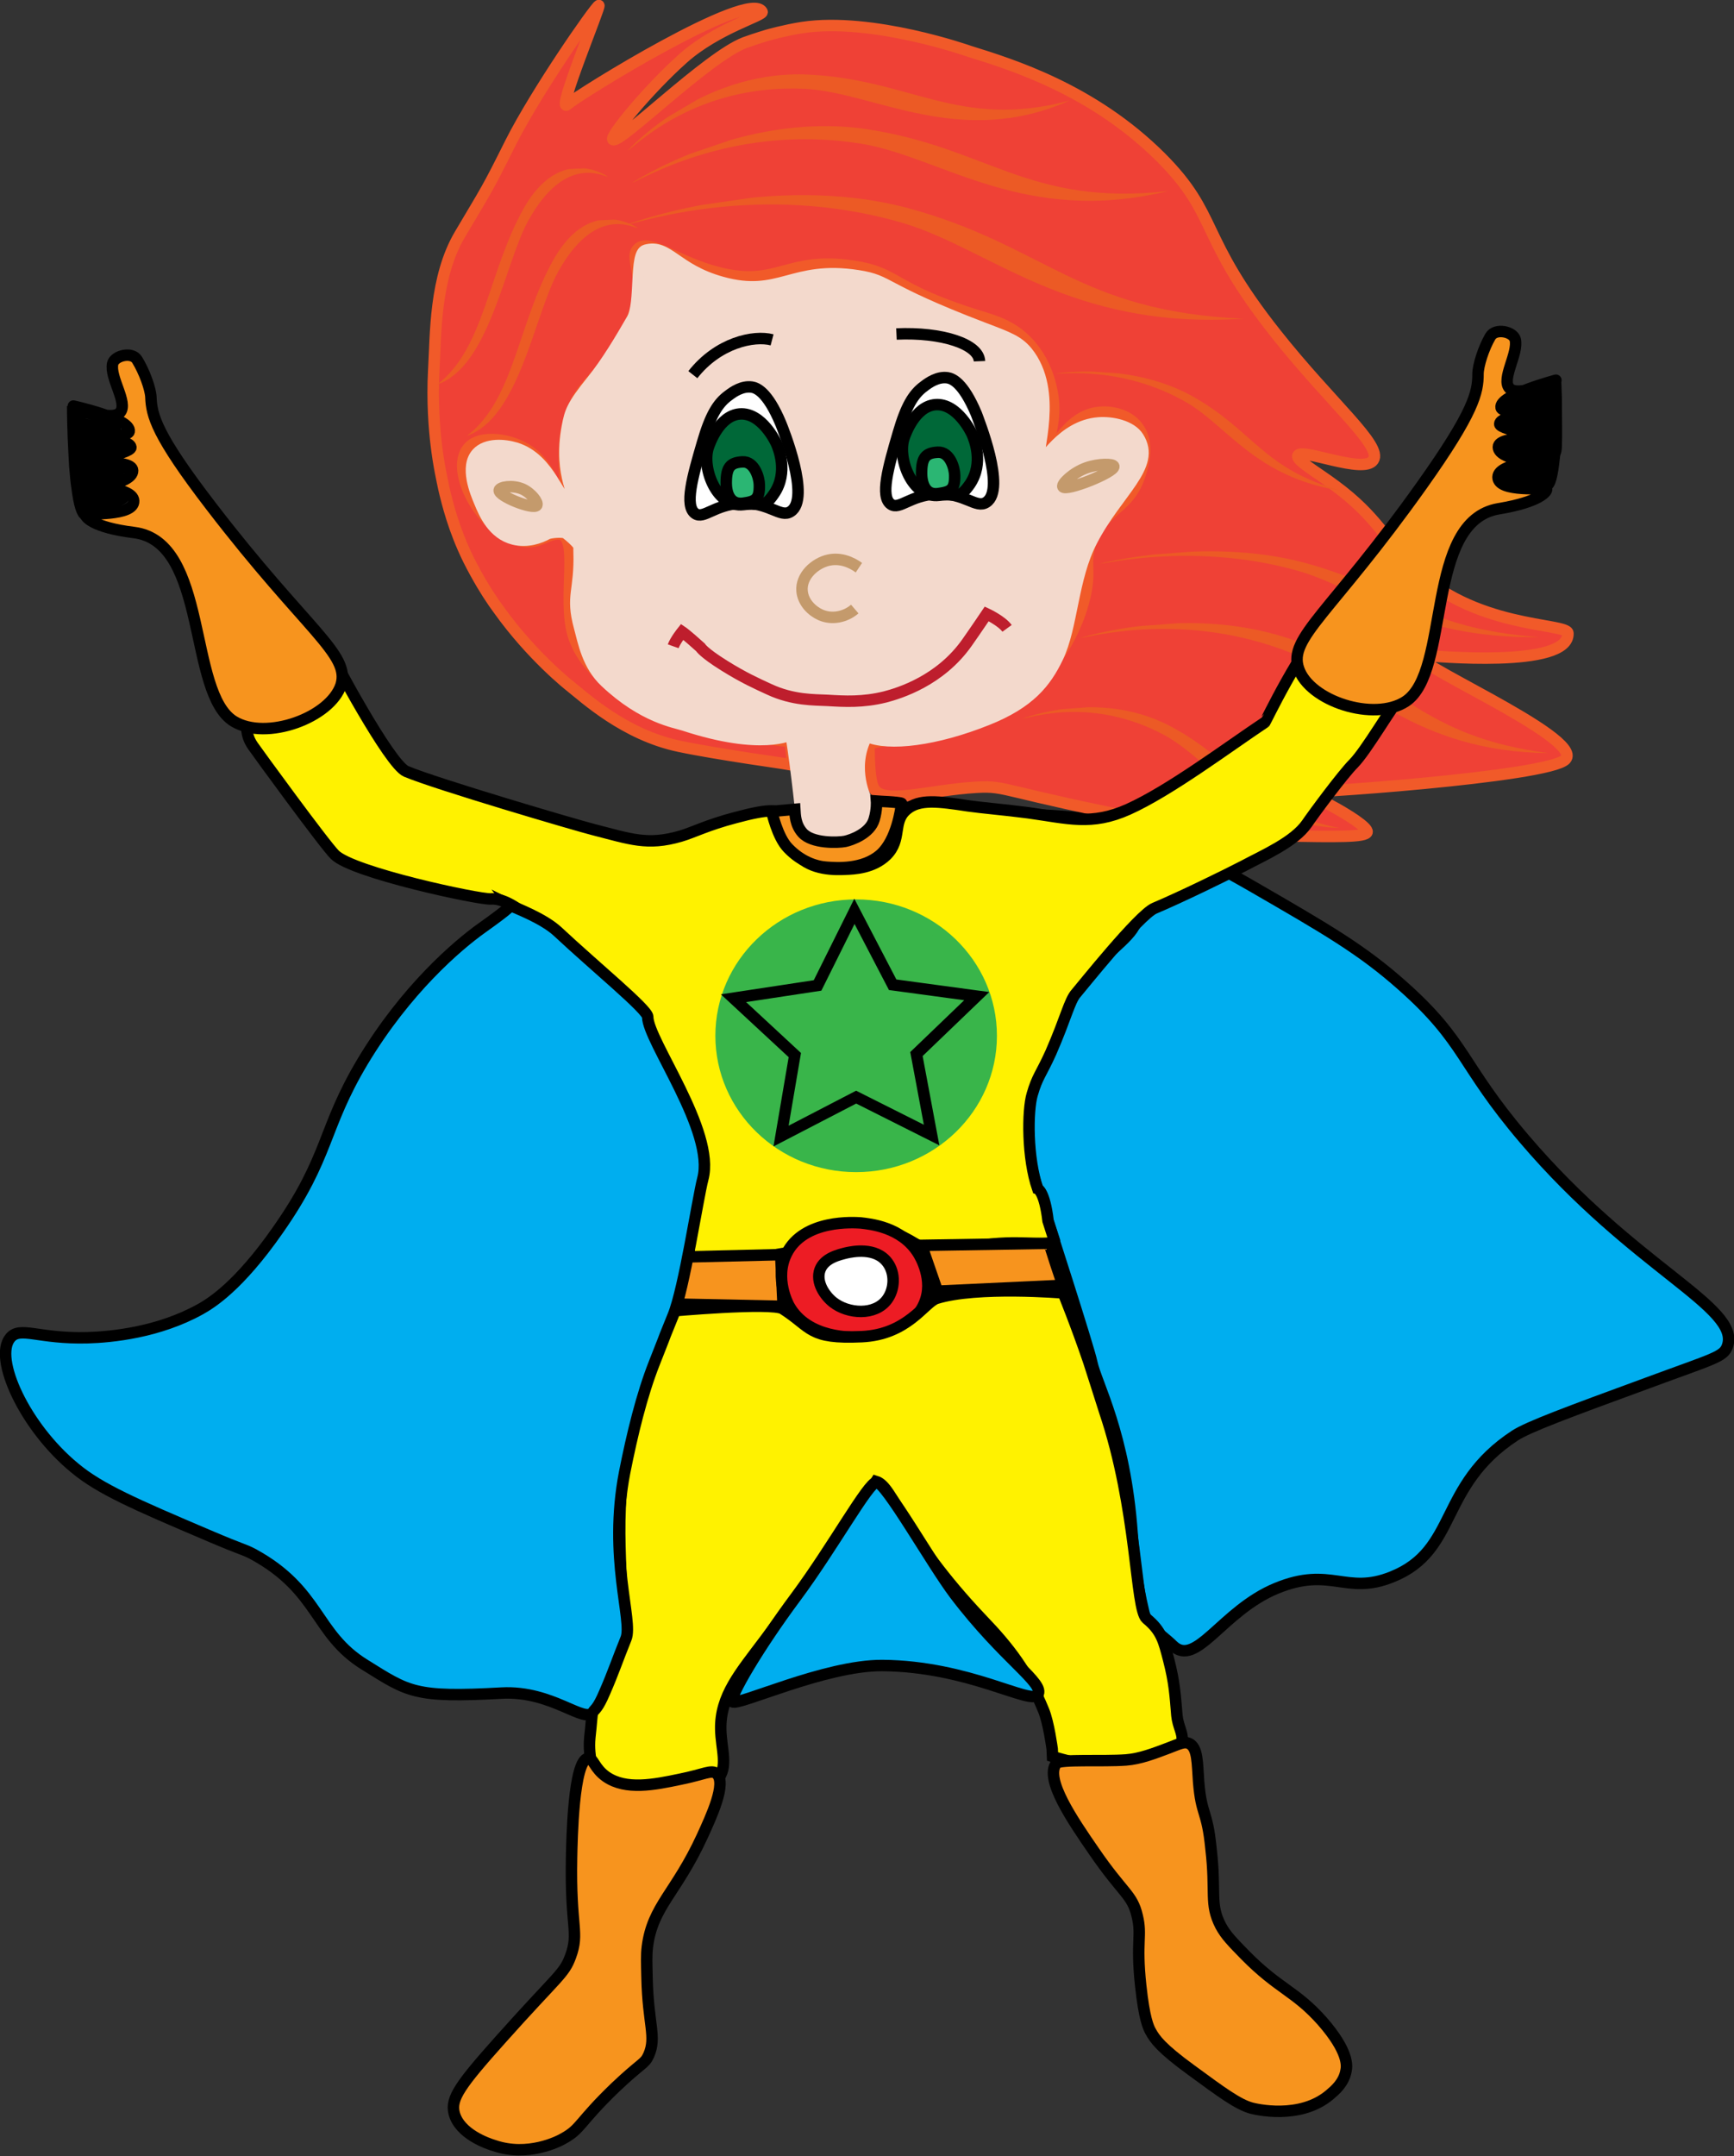 <?xml version="1.0" encoding="utf-8"?>
<!-- Generator: Adobe Illustrator 18.1.0, SVG Export Plug-In . SVG Version: 6.00 Build 0)  -->
<!DOCTYPE svg PUBLIC "-//W3C//DTD SVG 1.1//EN" "http://www.w3.org/Graphics/SVG/1.1/DTD/svg11.dtd">
<svg version="1.1" id="Layer_1" xmlns="http://www.w3.org/2000/svg" xmlns:xlink="http://www.w3.org/1999/xlink" x="0px" y="0px"
	 viewBox="0 0 503.3 625.6" enable-background="new 0 0 503.3 625.6" xml:space="preserve">
<rect x="0" y="0" width="503.3" height="625.6" fill="#333333" stroke="none"/>
<symbol  id="Blond_Hair_4" viewBox="-11.3 -7.7 22.7 15.4">
	<g>
		<path fill="#EC5A25" d="M-11.3,7c0,0,5.6,2.6,10.6-1.9c5-4.6,5.8-10.2,12-12.7C4.7-6.5,2.2,0.9-1,4C-6.1,8.9-10.8,7-11.3,7z"/>
	</g>
</symbol>
<path fill="#00AEEF" stroke="#000000" stroke-width="3.324" stroke-miterlimit="10" d="M340.4,477.4c6.8,6.6,14.3-10.1,30.1-16.6
	c15.8-6.5,20.1,2.1,33.5-3.3c19.3-7.7,13.4-26.4,35.7-41c3.8-2.5,15.4-6.8,38.6-15.3c19.2-7.1,22-7.5,23.1-10.7
	c3.9-11.3-26.9-22.4-59-60.1c-18.5-21.7-16.8-28-35.3-44.4c-11.9-10.6-22.4-16.6-43.5-28.8c-16.8-9.7-28.8-15.1-43-18.7
	c-8.3-2.1-24.8-2.2-24.8-2.2s7.9,6.8,24.4,17.9c23.8,16-1.8,17.3-10,37.7c-6.2,15.4-16.1,19.5-14.4,29.4c0.9,5.1,3.2,17.1,5.3,23.5
	c3,9.3,14.9,46.1,15.8,50.5c1.3,6.2,9.6,20.4,11.7,49.5c0.5,6.9,1.3,14.2,3.3,22.6C332.9,472.2,336.4,473.5,340.4,477.4z"/>
<path fill="#EF4136" stroke="#F15A29" stroke-width="3.324" stroke-miterlimit="10" d="M455.1,183.7c-0.2-3.1-27.7-1.1-45.8-19.7
	c-6.7-6.9-9.6-14.1-21.8-23.1c-5.5-4.1-11.3-7.3-10.8-8.7c1-2.4,19.1,5.5,21.9,1.3c2.8-4.2-12.2-16.4-28.2-36.6
	c-22.7-28.6-16.5-34.3-33.5-51.3c-19.8-19.7-43.3-26.9-55.5-30.7c0,0-28.2-10-48.6-6.9c-5.1,0.8-10,2.2-10,2.2c0,0-3.4,1-6.7,2.2
	c-10.9,4.2-36.3,29.5-38.2,28.1c-1.1-0.8,10.5-14.8,20.4-23.6c9.9-8.8,23.5-12.4,22.9-13.5c-3.6-6.7-53.3,24-56.5,26.9
	c-3.5,3.1,9.9-29.1,9.1-28.7c-1.3,0.8-18.2,25.1-25.6,39.8c-7,14-6.6,12.9-14.7,26.6c-7.4,12.5-7,29-7.6,39.4
	c-0.5,9.1,0.2,17.3,0.7,21.4c0.7,6.1,1.8,10.8,2.2,12.8c1,4.3,2.9,12.1,7.2,20.8c2.6,5.2,5.4,9.7,7,12c0,0,0.8,1.2,1.7,2.4
	c9.7,13.6,20.7,22.2,20.7,22.2c4.3,3.4,15.9,14.2,31.7,17.5c10.8,2.3,32.5,5.3,33,5.4c0,0-1.3-12.3-0.8-6.8
	c0,0.1-54.4-4.7-62.8-30.5c-3.6-11.1,2.3-30.2-4.7-29.7c-4.1,0.3-6.2,3.9-12.7,1.3c-10.4-4.2-18.7-20.5-12.9-26.5
	c3.3-3.4,11.1-2.5,16.1,0.4c7.8,4.5,9,13.7,11,13.3c2.6-0.6-2.8-15.1,4.4-27.8c2.9-5,5-5.1,10.8-14.3c3.5-5.6,5.3-8.6,6.3-13
	c2-9.1-2.1-13.7,0.4-16.1c3.2-3.1,11.2,3.8,23.3,6.9c17.3,4.4,19.9-4.8,39-1.9c13.5,2,10.7,6.4,36.3,14.4c4.6,1.4,9.7,2.8,14.2,7.4
	c7.1,7.2,7.7,16.9,7.8,18c0.5,9-3.7,15.7-2.7,16.2c1.3,0.7,5.3-11.2,14.3-13.3c4.4-1,10,0.2,12.8,4c3.6,4.7,1.5,11.3,0.7,13.8
	c-3.2,10.1-10.2,9.5-14,19.1c-2.8,6.9,0.4,8.2-2.6,18.5c-2.1,7.3-5.4,12.5-7.3,15.3c-2.8,4.2-6.5,9.8-13.1,14.4
	c-4.9,3.4-10.4,4.9-21.5,7.9c0,0-5.1-0.6-20.3,2.9c0.4-3.8-0.4,9.6,1.5,12.9c2.7,5,15.8,0.5,29.9-0.3c9.1-0.5,6.4,1.2,52.2,10.1
	c0,0,18.6,3.7,36.2,4c0,0,0.1,0,0.1,0c16.2,0.3,24.4,0.4,24.8-1.1c0.6-2.6-23-14.9-21.3-11.6c0.4,0.7,74.1-4.3,78.9-9.5
	c5.8-6.3-49.8-30-41.7-30.2C415.6,190.3,455.6,194.1,455.1,183.7z"/>
<path fill="#F3D9CC" stroke="#F3D9CC" stroke-width="3.324" stroke-miterlimit="10" d="M232.9,239.5c0,0-1.7-16.7-3.3-26.4
	c0,0-8.4,4.7-31-2.7c-2.7-0.9-11.9-2.2-22.9-12.6c-5.1-4.8-6.3-11.4-7.5-15.9c-2.5-9.2,0.2-10.2-0.1-21.7c0,0,2.3-0.7-3.8-5.5
	c-0.8-0.6-4.6-0.3-5.5,0.2c-2,1.1-5.7,2.5-9.7,1.5c-6-1.5-8.5-7.4-9.9-10.8c-1.1-2.6-4.3-10.2-0.7-14.1c2.7-2.9,7.9-2.5,11.2-1.5
	c10.3,3.2,12.5,16,15.8,15.3c2.7-0.6-3.6-6.6-0.8-21.6c0.8-4.2,1.3-6,7.2-13.3c4.3-5.3,8.3-12.1,11.6-17.8c2.7-4.6,0.6-19.1,3.9-20
	c6.6-1.8,8.7,5.6,22.1,9.3c16.8,4.7,20.4-4.9,39.5-1.9c9.7,1.5,6.1,3.6,36.5,15.2c7.4,2.8,10,3.8,12.6,6.9
	c9.3,11.5,2.3,29.8,3.6,31.5c1,1.3,6.3-10.1,17.2-10.9c3.7-0.3,9.4,0.8,11.5,4.2c5.3,8.4-6.1,15.7-13.5,30
	c-5.7,10.9-5.6,24.8-9.9,33.8c-3.5,7.3-8.2,13.2-20.5,18.1c-14.7,5.9-28.6,7.7-34.9,4.8c0,0,0,0,0,0c-5,9.5,0,18.7,0,18.7
	c0.1,1.1,0.2,2.9,0.3,5.2c-1.3,1.1-3.6,2.7-6.9,3.8c-0.9,0.3-2,0.5-3.3,0.6C236.7,242.3,232.9,239.5,232.9,239.5z"/>
<use xlink:href="#Blond_Hair_4"  width="22.7" height="15.4" x="-11.3" y="-7.7" transform="matrix(5.867 -0.447 -0.227 -2.981 381.474 200.884)" overflow="visible"/>
<use xlink:href="#Blond_Hair_4"  width="22.7" height="15.4" x="-11.3" y="-7.7" transform="matrix(3.94 -0.3 -0.201 -2.638 342.779 223.565)" overflow="visible"/>
<path fill="#FFF200" stroke="#000000" stroke-width="3.324" stroke-miterlimit="10" d="M263.1,234.9c3.7-3.2,9.3-2.4,17.9-1.1
	c4.2,0.6,10.5,1.1,17.4,2c11.6,1.6,18.4,3.8,29.1-1c12-5.4,28.8-18,39.6-25.2c0.2-0.1,10.5-21.9,18.1-28.9c3.1-2.9,6,7.2,10.3,9.8
	c3.5,2.1,14,5.5,15.5,7.1c0,0-1.6,1.1-3.8,3.6c-3.3,3.8-10.5,16.4-14.3,20.3c-3.2,3.2-11.7,14.7-13.6,17.5
	c-3.7,5.3-12.5,9.1-18.5,12.3c-4.8,2.5-18.1,9-25.7,12.2c-4.5,1.9-21.3,23-22.7,24.6c-2,2.2-2.9,7-7.4,17.3
	c-2.9,6.4-3.9,6.9-5.4,12.1c-1.4,4.7-1.5,18.5,1.6,27.4c0,0,2,0.7,3,9.3l1.8,5.6c-0.7,2.1-7.6,0.1-17.9,1.1
	c-10.4,1-11.6,3.1-16.7,2.1c-5.8-1.1-6.3-3.5-13.1-5.6c-5.6-1.7-12.7-1-14.5-0.4c-5.5,1.8-6.2,3.5-12.5,6c-1.8,0.7-0.8,0-5.9,1
	c-8.5,1.7-13.8,2.1-19,1.7c-4.7-0.4-5.4-1-5.7-1.4c-2.6-2.9,0-8,1.8-18c0.5-3.2,2.2-10.7-0.7-19.6c-1.1-3.5-4.1-6.6-9.2-14.8
	c-6.1-9.8-5.4-10.1-7.4-15.3c-1.1-2.7-1.3-2.6-10.1-10.5c-8.7-7.7-8.1-6.6-12.7-11.3c-4.1-4.1-13.2-14.5-20-14
	c-3.4,0.2-40-7.6-45.2-12.8c-2.9-2.8-23-30.4-23.8-31.6c-4.5-6.5,1-11.8,2.5-13.1c5.7-5.2,7.1-4.6,11.1-9.2c4.4-5.2,5.8-11.5,8.3-6
	c1.2,2.6,17.7,33.6,22.6,35.7c8.8,3.7,49.6,15.7,54.4,16.9c10.6,2.7,15.6,4.7,25.2,1.9c3.8-1.1,7.6-3.2,16-5.4
	c10-2.7,11.8-2,12.8-1.3c3.7,2.5,1.1,7.5,5.2,12.1c4.1,4.6,11.2,4.3,13.7,4.2c2.7-0.1,8.2-0.3,12.1-4.1
	C261.9,243.5,258.9,238.5,263.1,234.9z"/>
<path fill="#F7941E" stroke="#000000" stroke-width="3.324" stroke-miterlimit="10" d="M304.5,360.7c1.3,4.1,2.6,8.1,4,12.2
	l-36.4,1.7l-4.6-13.3L304.5,360.7z"/>
<polygon fill="#F7941E" stroke="#000000" stroke-width="3.324" stroke-miterlimit="10" points="226.6,364 227.3,379 194.2,378.3 
	197.5,364.7 "/>
<path fill="#ED1C24" stroke="#000000" stroke-width="3.324" stroke-miterlimit="10" d="M266.5,363.6c0.5,0.8,4.7,7.7,1.8,14.5
	c-3.7,8.9-15.7,9.7-18.1,9.8c-2.7,0.2-15.8,0.6-21.2-9.1c-0.2-0.4-4.3-7.9-0.7-15.1c5-10.1,19.8-9,21.5-8.9
	C252.4,355.1,261.7,355.9,266.5,363.6z"/>
<path fill="#FFFFFF" stroke="#000000" stroke-width="3.324" stroke-miterlimit="10" d="M257.6,366.3c2.3,3.1,2.1,7.7-0.1,10.7
	c-3.5,4.8-11.4,4.2-15.7,0.8c-2.4-1.9-5.1-5.8-3.8-9.4c1.3-3.5,5.7-4.4,7.6-4.9C247.4,363.1,254.2,361.7,257.6,366.3z"/>
<path fill="#FFF200" stroke="#000000" stroke-width="3.324" stroke-miterlimit="10" d="M308.6,375.1c0,0,3.8,9.3,7.4,19.9
	c0.6,1.8,3.1,9.7,4.6,14.4c9.6,28.4,8.9,57.4,12.2,60.2c4.4,3.6,5,6.6,6.4,11.9c1.7,6.6,1.9,10.2,2.4,16.2c0.3,3.1,1.8,5.2,1.5,7.2
	c-0.4,2.9-5,4.4-8.2,5.4c-1.7,0.6-9.2,2.1-15.2,2c-6.4-0.1-14.2-2.7-14.2-2.7l-0.1-2.2c0,0-1-7.6-2.5-11.2
	c-4.5-11-10-18.2-17.7-26.2c-23.7-24.9-25.8-38.6-30.9-40.2c0,0-8.6,14.3-32.3,46c-7.2,9.6-13,16.2-12.8,25.9
	c0.1,5.7,2.3,11.1-1,14.6c-0.7,0.8-2.1,1.9-10.5,2.8c-15.3,1.6-20-0.9-21.4-1.8c-1.6-0.9-4.5-2.7-4.7-5.4c-0.3-2.5-0.7-4.6-0.4-7.8
	c0.9-7.8,0.3-9.8,4-16.9c1.6-3.1,2.7-7.3,4.2-11c3.2-7.9-1.7-29.6,1.8-50.8c2-11.6-0.5-20.8,3-24.6c6.2-6.6,10-20.4,10-20.4
	s29.8-2.7,33-0.7c8.6,5.5,7.5,8.8,22.9,8.1c13.3-0.6,18.1-9.8,21.7-11.1C283.6,373,308.6,375.1,308.6,375.1z"/>
<path fill="#F7941E" stroke="#000000" stroke-width="3.324" stroke-miterlimit="10" d="M347.9,516.9c-0.4-5.3-0.2-9.9-2.8-11.1
	c-1.4-0.6-2.7,0.1-6.1,1.4c-4,1.5-8.1,3.1-12.2,3.4c-6.7,0.5-19.2-0.3-20.2,1c-3.5,4.5,4.8,16.6,10.8,25.3
	c8.7,12.7,11.2,12.6,12.7,19c1.4,5.8-0.4,7.1,1,20.2c1,9.4,2.2,12.1,2.9,13.3c1.2,2.2,3,4.8,11.8,11.2c9,6.6,13.5,9.9,17.4,11
	c1.1,0.3,14.1,3.5,22.8-3.9c1.4-1.2,4.1-3.4,4.7-7c0.3-1.4,0.7-5.6-6.9-14.3c-7.8-8.8-12.5-9.2-22.3-19.1c-3.8-3.9-5.7-5.8-7.2-8.6
	c-3.3-6.4-1.3-9.5-2.8-22.3C350.4,525,348.7,526.9,347.9,516.9z"/>
<path fill="#F7941E" stroke="#000000" stroke-width="3.324" stroke-miterlimit="10" d="M203.8,532.8c2.6-5.7,7.2-15.5,4.2-18.2
	c-1.5-1.3-3.6,0.2-10.6,1.6c-7.6,1.6-15.7,3.2-21.4-0.7c-3.6-2.5-3.8-5.6-5.3-5.4c-4.3,0.5-4.7,24-4.8,28.9
	c-0.4,20.4,2.3,21.5-0.3,28.6c-1.9,5.2-3.6,5.4-20.2,24c-11.9,13.3-14.6,17.2-13.6,21.4c1.5,6.1,9.7,8.9,11.7,9.5
	c9.7,3.3,18.6-1.2,20.1-2.1c5.1-2.8,4.4-4.6,15-14.8c7.8-7.4,8.5-6.7,9.7-9.4c2.3-5.3-0.2-8.8-0.5-22.4c-0.1-4.4-0.2-6.5,0.1-9
	C189.4,553,196.2,549.3,203.8,532.8z"/>
<path fill="#00AEEF" stroke="#000000" stroke-width="3.324" stroke-miterlimit="10" d="M148.2,262.7c0,0,0.3,0.4-8.3,6.5
	c-7.3,5.2-22.1,17.9-34.6,38.7c-11.8,19.7-9.6,27.5-24.6,48.9c-11.5,16.5-19.5,21.3-22.5,23c-12.2,6.8-25.9,8.1-32.7,8.3
	c-14.4,0.4-19.6-3.4-22.5,0c-5,5.9,4.2,25.9,18.7,37.8c7.3,6.1,17.7,10.6,38.6,19.5c11,4.7,9.9,3.8,13.2,5.5
	c19.4,10.6,17.8,23.1,32.4,32.1c12.7,7.9,14.4,9.6,39.7,8.2c14.8-0.8,24.2,9.2,26.6,5.4c0.5-0.8,1.3-0.9,3.3-5.6
	c2.5-5.7,3.8-9.7,6.2-15.6c2.1-5.2-5.2-23.4-0.4-48.2c2.2-11.1,5-22.6,8.6-31.7c5.5-13.9,1.3-3.6,5.5-13.9
	c3.2-7.8,7.1-33.8,8.6-39.6c3.7-13.8-16-40.1-16-47c0-2.1-15.2-14.5-26.1-24.7C157.7,266.4,149.8,263.5,148.2,262.7z"/>
<path fill="#00AEEF" stroke="#000000" stroke-width="3.324" stroke-miterlimit="10" d="M212.6,493.7c1.4,1.4,26.8-10.6,43.5-10.5
	c25.1,0.2,43,11.5,45.1,8.5c2.3-3.3-9.7-10.2-24.1-29.2c-6.7-8.9-20-32.6-22.7-32.5c-2.4,0.1-12.7,18.9-23.4,33.3
	C220.2,477.8,211.5,492.6,212.6,493.7z"/>
<path fill="none" stroke="#C49A6C" stroke-width="3.324" stroke-miterlimit="10" d="M155.8,146.6c0.5-0.8-1.5-3.5-4.1-4.7
	c-3-1.3-6.6-0.6-6.8,0.3C144.5,143.9,154.8,148,155.8,146.6z"/>
<path fill="none" stroke="#C49A6C" stroke-width="3.324" stroke-miterlimit="10" d="M308.5,141.2c-0.4-0.8,2.9-4.1,6.9-5.5
	c3.4-1.2,7.7-1.2,7.9-0.4C323.6,137,309.3,142.7,308.5,141.2z"/>
<g>
	<path fill="#FFFFFF" stroke="#000000" stroke-width="3.324" stroke-miterlimit="10" d="M286.3,145.7c-3,2-6.2-2.8-14.5-2.4
		c-7.7,0.4-10.7,4.7-13.2,3c-3.2-2.2-0.8-10.7,2.1-20.6c2.3-7.9,4.4-11.4,7.6-13.7c1.3-1,3.9-2.8,6.7-2.4c1.3,0.2,4.5,1.2,8.4,10.5
		C284,121.8,292.1,141.9,286.3,145.7z"/>
	<path fill="#006838" stroke="#000000" stroke-width="3.324" stroke-miterlimit="10" d="M281.5,140.5c4.2-6.2,1.2-13.2,0.7-14.4
		c-0.2-0.5-4.3-9.2-10.7-8.7c-5.9,0.5-8.7,8.5-9.1,9.7c-2,5.9,2.4,17.6,10.2,16.6C277.8,143,278.2,145.2,281.5,140.5z"/>
	<path fill="#2BB673" stroke="#000000" stroke-width="3.324" stroke-miterlimit="10" d="M272.3,143.2c3.6-0.5,4.9-1.1,4.8-5.3
		c0-1.9-1.3-6.9-4.9-6.7c-3.5,0.2-4.7,1.5-4.7,6.1C267.5,140.6,268.8,143.7,272.3,143.2z"/>
</g>
<path fill="none" stroke="#000000" stroke-width="3.324" stroke-miterlimit="10" d="M224.1,98.6c-5.3-1.4-15.7,0.8-23,10.1"/>
<path fill="none" stroke="#000000" stroke-width="3.324" stroke-miterlimit="10" d="M284.3,104.8c-0.2-5-11-8.5-24.1-7.9"/>
<line fill="none" stroke="#000000" stroke-width="3.324" stroke-miterlimit="10" x1="211.8" y1="107.1" x2="211.8" y2="107.1"/>
<g>
	<path fill="none" stroke="#C49A6C" stroke-width="3.324" stroke-miterlimit="10" d="M249.3,164.7c-0.6-0.4-4.2-3.2-8.8-2.2
		c-4,0.9-8.1,4.6-7.7,9c0.3,3.3,2.9,5.8,5.4,6.9c3.2,1.4,7.1,0.7,9.9-1.7"/>
</g>
<path fill="none" stroke="#BE1E2D" stroke-width="3.324" stroke-miterlimit="10" d="M292.3,182.3c-1.6-2.2-5.9-4.2-5.9-4.2
	s-3.3,4.9-5.7,8.3c-7.8,11.1-19.6,14.7-23.8,15.8c-6.5,1.6-11.7,1.3-16.7,1c-3.9-0.2-10,0-16.9-3.2c-3.7-1.7-7.5-3.4-13.1-6.9
	c-6.1-3.8-6.9-5.3-6.9-5.3c-4.1-3.7-5.3-4.5-5.3-4.5s-2,2.5-2.6,4.2"/>
<g>
	<path fill="#FFFFFF" stroke="#000000" stroke-width="3.324" stroke-miterlimit="10" d="M229.5,148.4c-3,2-6.2-2.8-14.5-2.4
		c-7.7,0.4-10.7,4.7-13.2,3c-3.2-2.2-0.8-10.7,2.1-20.6c2.3-7.9,4.4-11.4,7.6-13.7c1.3-1,3.9-2.8,6.7-2.4c1.3,0.2,4.5,1.2,8.4,10.5
		C227.3,124.5,235.4,144.6,229.5,148.4z"/>
	<path fill="#006838" stroke="#000000" stroke-width="3.324" stroke-miterlimit="10" d="M224.7,143.2c4.2-6.2,1.2-13.2,0.7-14.4
		c-0.2-0.5-4.3-9.2-10.7-8.7c-5.9,0.5-8.7,8.5-9.1,9.7c-2,5.9,2.4,17.6,10.2,16.6C221.1,145.7,221.5,147.9,224.7,143.2z"/>
	<path fill="#2BB673" stroke="#000000" stroke-width="3.324" stroke-miterlimit="10" d="M215.6,146c3.6-0.5,4.9-1.1,4.8-5.3
		c0-1.9-1.3-6.9-4.9-6.7c-3.5,0.2-4.7,1.5-4.7,6.1C210.8,143.3,212,146.4,215.6,146z"/>
</g>
<use xlink:href="#Blond_Hair_4"  width="22.7" height="15.4" x="-11.3" y="-7.7" transform="matrix(-2.315 0.111 -0.19 -3.955 160.272 95.096)" overflow="visible"/>
<use xlink:href="#Blond_Hair_4"  width="22.7" height="15.4" x="-11.3" y="-7.7" transform="matrix(-2.315 0.111 -0.19 -3.955 151.632 80.22)" overflow="visible"/>
<use xlink:href="#Blond_Hair_4"  width="22.7" height="15.4" x="-11.3" y="-7.7" transform="matrix(7.589 -1.097 -0.516 -3.568 271.291 77.744)" overflow="visible"/>
<use xlink:href="#Blond_Hair_4"  width="22.7" height="15.4" x="-11.3" y="-7.7" transform="matrix(6.133 -2.092 -1.161 -3.403 260.87 53.23)" overflow="visible"/>
<use xlink:href="#Blond_Hair_4"  width="22.7" height="15.4" x="-11.3" y="-7.7" transform="matrix(4.501 -2.649 -1.825 -3.1 245.738 35.542)" overflow="visible"/>
<use xlink:href="#Blond_Hair_4"  width="22.7" height="15.4" x="-11.3" y="-7.7" transform="matrix(3.762 0.259 0.133 -1.926 347.802 124.817)" overflow="visible"/>
<use xlink:href="#Blond_Hair_4"  width="22.7" height="15.4" x="-11.3" y="-7.7" transform="matrix(5.544 -0.422 -0.161 -2.11 382.769 173.579)" overflow="visible"/>
<g>
	<path fill="#F7941E" stroke="#000000" stroke-width="3.324" stroke-miterlimit="10" d="M67.9,209.3c-13.5-8.2-7.3-52.1-29-54.8
		c-12.1-1.5-14.2-4.6-14.1-5.2c0.1-0.5,14.2,0.6,14-4c-0.2-4.3-15.2-4.5-15.2-3.9c-0.1,0.6,15-0.6,14.9-4.9
		c-0.1-3.7-16.4-1.7-16.4-1.8c0-0.1,16-3.1,15.9-4.9c-0.2-3-16.5-2.7-16.5-2.9c0-0.2,15.6,0.3,16-1.7c0.7-3.8-16.8-7.5-16.2-7.4
		c0.3,0,11.2,4.8,13.6,1.8c2.3-2.8-3.1-10-2.2-14.1c0.5-2.3,5.6-3.6,7.1-1.1c2.1,3.4,3.9,8.4,4,10.8c0.2,5.3,1.5,10.9,17.5,31.7
		c27.7,36.1,40.4,42.8,37.7,51.8C95.9,208.2,77.3,215,67.9,209.3z"/>
	<path fill="none" stroke="#000000" stroke-width="3.324" stroke-miterlimit="10" d="M21.1,117.8c0,3.2,0.1,6.3,0.2,9.2
		c0.1,2.9,0.3,5.6,0.4,8c0.2,2.5,0.4,4.8,0.7,6.7c0.6,4.7,1.5,7.6,2.4,7.6"/>
	<g>
		<g>
			<path d="M21.9,120.5c0,1.2-0.4,3.5,0.4,4.5c0.7,0.9,1.4,0.5,2.3,0.4c1.6-0.1,3.1,0.8,4.8,0.7c1.8,0,3.5-0.4,5.1-1
				c0.8-0.3,0.8-1.3,0-1.6c-2-0.7-3.8-1.6-5.8-2.3c-1.4-0.6-3.3-1.6-4.8-1.4c-0.4,0-0.7,0.2-0.8,0.6c-0.4,1.3-0.6,3,0.9,3.4
				c0.6,0.2,1.3,0,2,0.2c0.6,0.2,1.2,0.5,1.8,0.7c1.1,0.4,2.1,0.7,3.2,0.5c0.9-0.1,1.1-1.3,0.2-1.6c-2.2-0.8-4.3-1.8-6.6-2.2
				c-1-0.2-1.5,1.4-0.4,1.6c2.3,0.3,4.4,1.3,6.6,2.2c0.1-0.5,0.1-1.1,0.2-1.6c-1.7,0.2-3-0.7-4.6-1.2c-0.3-0.1-1.1-0.4-1.4-0.3
				c-0.7-0.2-0.8,0-0.4,0.4c0-0.6,0.1-1.1,0.2-1.7c-0.3,0.2-0.5,0.4-0.8,0.6c1.6-0.2,4,1.2,5.4,1.8c1.6,0.7,3.1,1.3,4.7,1.9
				c0-0.5,0-1.1,0-1.6c-2.8,0.9-5.2,1.1-8,0.3c-0.7-0.2-1.3-0.2-2-0.2c-0.9-0.1-0.3,0.4-0.4-0.4c-0.1-0.9-0.1-1.8,0-2.7
				C23.6,119.4,22,119.5,21.9,120.5L21.9,120.5z"/>
		</g>
	</g>
	<g>
		<g>
			<path d="M22.1,129.1c0.1,1.4,0.2,2.9,0.3,4.3c0.1,0.8,1.1,1.2,1.5,0.4c0.7-1.4,3.9-1.4,5.2-1.7c1.7-0.4,3.3-0.9,4.9-1.3
				c0.6-0.2,0.8-0.9,0.4-1.4c-1.5-1.7-3.8-1.4-5.8-1.3c-1.3,0-5.1-0.8-5.6,1c-0.3,1.1,0.4,2.5,1.5,2.5c1.3,0.1,2.7-0.3,4-0.3
				c1.4,0.1,2.7,0,4.1-0.3c1-0.3,0.6-1.9-0.4-1.6c-1.6,0.4-3.1,0.2-4.7,0.2c-0.5,0-1,0-1.5,0.1c-0.2,0-1.8,0.1-1.3,0.2
				c2.4,0.5,6.8-1.4,8.7,0.8c0.1-0.5,0.2-0.9,0.4-1.4c-2.5,0.7-4.9,1.4-7.5,1.8c-1.6,0.2-2.9,0.5-3.7,2c0.5,0.1,1,0.3,1.5,0.4
				c-0.1-1.4-0.2-2.9-0.3-4.3C23.7,128,22,128,22.1,129.1L22.1,129.1z"/>
		</g>
	</g>
	<g>
		<g>
			<path d="M27.2,130.4c0.7,0,2.1-0.3,2.8,0c0.4,0.2,0.7,0.6,1.1,0.7c0.6,0.2,1.4,0.1,2,0.1c0.8,0,1.8,0.1,2.6-0.2
				c0.4-0.1,0.6-0.4,0.6-0.8c0,0,0-0.1,0-0.1c0-0.3-0.2-0.6-0.4-0.7c0,0-0.1,0-0.1-0.1c-0.9-0.6-1.7,0.9-0.8,1.4c0,0,0.1,0,0.1,0.1
				c-0.1-0.2-0.3-0.5-0.4-0.7c0,0,0,0.1,0,0.1c0.2-0.3,0.4-0.5,0.6-0.8c-0.7,0.2-1.7,0.2-2.4,0.1c-0.5,0.1-1,0-1.5-0.3
				c-0.2-0.1-0.3-0.2-0.5-0.4c-1.1-0.4-2.4-0.2-3.6-0.2C26.1,128.7,26.1,130.4,27.2,130.4L27.2,130.4z"/>
		</g>
	</g>
	<g>
		<g>
			<path d="M23.4,132.4c0.4,0,0.8,0,1.2,0c1.1,0,1.1-1.7,0-1.7c-0.4,0-0.8,0-1.2,0C22.4,130.7,22.4,132.4,23.4,132.4L23.4,132.4z"/>
		</g>
	</g>
	<g>
		<g>
			<path d="M23.1,137.4c4.5,0,9.1,0,13.6,0c-0.1-0.5-0.1-1.1-0.2-1.6c-2.8,0.8-5.6,1.6-8.4,2.4c-0.7,0.2-1.4,0.3-2,0.6
				c-0.3,0-0.6,0.2-0.8,0.3c-0.3,0.3-0.4,0.3-0.4-0.2c-1.4-0.9,2.1-0.5,2.7-0.5c1.4,0,2.7-0.1,4.1-0.3c0.2,0,2-0.2,2-0.2
				c0-0.2-1.7-0.2-1.9-0.2c-0.9,0.1-1.7,0.4-2.5,0.7c-0.4,0.2-0.9,0.5-1.4,0.6c-0.5,0.4-1,0.3-1.5-0.2c-0.9-0.1-1.2-0.3-0.7-0.7
				c0.1,0.5,0.1,1,0.2,1.5c0.2-0.1,0.4-0.2,0.6-0.3c1.1-0.1,1.1-1.7,0-1.7c-0.7,0-0.9,0-1.5,0.5c-0.5,0.4-0.6,1.4,0.2,1.5
				c1.5,0.2,2.5-1.4,1.1-2.5c-1.2-1-2.4-0.1-2.6,1.2c-0.3,2.7,2.3,3,4.3,2.4c0.8-0.3,1.6-0.8,2.5-1c1-0.3,1.9-0.2,2.9-0.4
				c0.8-0.1,1.8-0.4,2.2-1.2c1.1-2.1-1.8-2-3-1.9c-2.4,0.2-4.7,0.4-7.2,0.3c-0.9,0-1.8-0.3-2.3,0.6c-0.6,1,0.2,3.3,1.3,3.6
				c1.4,0.4,4.4-1.1,5.6-1.5c2.3-0.7,4.6-1.3,6.9-2c0.9-0.3,0.7-1.6-0.2-1.6c-4.5,0-9.1,0-13.6,0C22,135.7,22,137.4,23.1,137.4
				L23.1,137.4z"/>
		</g>
	</g>
	<g>
		<g>
			<path d="M23.7,144.3c2.6-0.1,5.2-0.2,7.8,0.1c1.2,0.1,2.7,0.2,3.9,0.6c0.6,0.2,0.6,0.1,0.1-0.2c-0.7,0.3-1.5,0.6-2.2,0.9
				c-1.1,0.4-2.2,0.7-3.4,0.8c-0.2,0-5.3,0.9-4.4-1c0.3-0.5,3.9-0.7,4.5-0.8c0.7-0.1,4.7-0.1,1.8,0.6c-0.9,0.2-1.8,0.3-2.7,0.5
				c-1.3,0.2-3.6,0.5-1-0.1c0.9-0.2,1.9-0.4,2.9-0.5c0.8,0.2,1.4,0.1,1.9-0.4c-0.1,0-0.1,0-0.2,0c-1.2,0.1-2.5,0.4-3.6,0.7
				c-0.6,0.2-1.2,0.3-1.8,0.5c0.1,0.7,0.5,0.8,1.1,0.3c1,0,2.2-0.5,3.2-0.6c1.1-0.1,0.6-1.7-0.4-1.6c-1.6,0.2-7.3,0.8-5.1,3.6
				c0.2,0.2,0.6,0.3,0.8,0.2c2.3-0.8,4.6-1,6.9-1.6c0.7-0.2,1.2-0.3,1.4-1.1c0.4-2.3-3.4-1.9-4.6-1.7c-1.4,0.2-6.6,0.1-6.1,2.8
				c0.6,2.7,5.9,0.9,7.3,0.6c1.4-0.3,4.2-1.5,2.6-3.2c-0.8-0.9-2.4-0.9-3.5-0.8c-1.8,0.2-3.6,0.5-5.4,0.6c-2.2,0.1-2.4,3-0.9,4.4
				c1.6,1.5,6.4,0.1,8.2-0.4c1-0.3,6.2-1.7,4.1-3.7c-1-1-3.7-0.9-5.1-1c-2.7-0.3-5.5-0.3-8.2-0.2C22.7,142.7,22.7,144.4,23.7,144.3
				L23.7,144.3z"/>
		</g>
	</g>
</g>
<path fill="#F7941E" stroke="#000000" stroke-width="3.324" stroke-miterlimit="10" d="M261.7,233.1c0-0.2-2.4-0.4-3.9-0.5
	c-0.6,0-3.4-0.2-3.4-0.2s0.2,2.5-0.7,5.4c-1.2,4-6.5,5.9-8.4,6.3c-2,0.4-9.6,0.7-12.4-2.5c-2.1-2.4-2.1-5.2-2.2-6.8l-6.7,0.6
	c0,0,1.6,7.4,4.7,10.6c3.8,4,8.1,5.4,11.2,5.6c2.9,0.2,10.6,0.8,15.7-3.7C260.3,243.7,261.5,234.7,261.7,233.1z"/>
<g>
	<path fill="#F7941E" stroke="#000000" stroke-width="3.324" stroke-miterlimit="10" d="M408,203.5c13.2-8.7,5.4-52.3,27-55.9
		c12.1-2,14.1-5.1,13.9-5.7c-0.1-0.5-14.2,1.1-14.1-3.5c0.1-4.3,15-5,15.1-4.4c0.1,0.6-15-0.1-15-4.3c0-3.7,16.3-2.3,16.4-2.4
		c0-0.1-16.1-2.5-16-4.3c0.1-3,16.4-3.3,16.4-3.5c0-0.2-15.6,0.9-16-1.2c-0.8-3.7,16.5-8.1,15.9-8c-0.3,0-11,5.2-13.5,2.3
		c-2.4-2.7,2.7-10.1,1.7-14.1c-0.6-2.3-5.7-3.4-7.2-0.9c-2,3.4-3.6,8.5-3.6,10.9c0,5.3-1.1,10.9-16.3,32.3
		c-26.4,37.1-38.8,44.2-35.8,53.1C380,203.4,398.8,209.5,408,203.5z"/>
	<path fill="none" stroke="#000000" stroke-width="3.324" stroke-miterlimit="10" d="M451.5,110.5c0.1,3.3,0.2,3.9,0.2,6.9
		c0,3,0.1,9.2,0,11.8c-0.1,2.6-0.4,1.5-0.6,3.6c-0.5,4.9-1.2,7.9-2.2,8"/>
	<g>
		<g>
			<path d="M449.4,113.4c0,0.6-0.1,1.3,0.1,1.8c-0.3,0.8-0.1,1.1,0.5,0.8c0.7,0,0.8-0.1,0.1-0.2c-1.1-0.3-2.2,0-3.2,0.3
				c-3.2,0.8-5.9,0.8-9.2,0c0,1.1,0,2.1,0,3.2c2-0.6,4-1.5,6-2.2c1.6-0.6,4.2-2,6-1.9c-0.5-0.4-1.1-0.8-1.6-1.2
				c0.2,0.5,0.3,1.2,0.2,1.7c0.3-0.5,0.5-1,0.8-1.4c-0.2,0.1-2.4,0.3-3.1,0.5c-1.6,0.5-3,1.2-4.7,1.2c0,1.1,0,2.2,0,3.3
				c0.3,0,1.3,1.4,1.9,1.7c0.7,0.4,1.5,0.5,2.3,0.2c2-0.7,2.4-3.9,4.2-4.5c2-0.6,1.2-3.8-0.9-3.2c-1.6,0.5-3.3,2.4-3.9,3.9
				c-0.1,0.2-0.3,0.4-0.4,0.5c0.6,0.2,0.7,0.2,0.3-0.1c-0.4-0.3-0.7-0.7-1-1c-0.7-0.6-1.4-1-2.3-0.9c-2.1,0.1-2.1,3.2,0,3.3
				c1.6,0.1,3-0.3,4.4-0.8c1.4-0.5,2.8-0.5,4.2-0.9c2-0.6,2.1-2.6,1.4-4.4c-0.3-0.7-0.8-1.2-1.6-1.2c-1.9-0.1-4.1,1-5.9,1.7
				c-2.3,0.9-4.6,1.8-6.9,2.6c-1.5,0.5-1.7,2.8,0,3.2c1.9,0.4,3.9,0.8,5.9,0.8c2.4,0,4.6-1,6.9-1c3.5,0,3.2-2.7,3-5.8
				C452.6,111.2,449.3,111.2,449.4,113.4L449.4,113.4z"/>
		</g>
	</g>
	<g>
		<g>
			<path d="M449.5,120.5c-0.1,1.6-0.1,3.1-0.2,4.7c1-0.3,2.1-0.6,3.1-0.8c-1.1-1.8-2.8-2.2-4.8-2.4c-3.2-0.3-6.2-0.9-9.3-1.6
				c0.2,0.9,0.5,1.9,0.7,2.8c1.2-1.3,3.5-0.9,5.1-0.9c1.1,0,4.5-0.5,5-0.1c-0.3-0.5-0.5-1-0.8-1.4c0,1.6,0.1,3.3-0.1,4.9
				c1.1-0.1,2.2-0.3,3.3-0.4c-0.1-0.6,0-2.6-0.5-3.7c-0.2-0.5-0.9-0.8-1.4-0.8c-1.5,0-2.9-0.2-4.4-0.2c-1.7,0.1-3.4,0.3-5.2,0
				c-2.1-0.4-3,2.8-0.9,3.2c1.7,0.3,3.4,0.3,5.2,0.2c1.8-0.1,3.5,0.1,5.3,0.1c-0.5-0.3-1-0.5-1.4-0.8c0,0.1,0,2.1,0.1,2.9
				c0.4,2,3.1,1.3,3.3-0.4c0.2-1.9,0.8-5.9-1.4-6.7c-1-0.4-2.4-0.1-3.4,0c-1.5,0-3.1,0-4.6,0.1c-2,0.1-4,0.3-5.4,1.9
				c-0.8,0.9-0.5,2.5,0.7,2.8c2,0.5,4,0.9,6.1,1.2c1.3,0.2,5.3,0.1,6,1.2c0.9,1.4,3,0.8,3.1-0.8c0.1-1.6,0.1-3.1,0.2-4.7
				C452.9,118.3,449.5,118.3,449.5,120.5L449.5,120.5z"/>
		</g>
	</g>
	<g>
		<g>
			<path d="M446.9,120.2c-1.2,0-2.5-0.1-3.6,0.3c-0.2,0.1-0.3,0.2-0.4,0.4c-0.5,0.3-1,0.4-1.5,0.3c-0.7,0.1-1.8,0.1-2.4,0
				c0.2,0.2,0.4,0.4,0.6,0.6c0,0,0-0.1,0-0.1c-0.1,0.3-0.3,0.6-0.4,0.9c0,0,0.1,0,0.1-0.1c0.9-0.6,0-2-0.8-1.4c0,0-0.1,0-0.1,0.1
				c-0.3,0.2-0.4,0.5-0.4,0.9c0,0,0,0.1,0,0.1c0,0.3,0.3,0.5,0.6,0.6c1.2,0.3,3.2,0.3,4.4,0c0.5-0.1,0.8-0.6,1.2-0.7
				c0.8-0.3,2-0.1,2.9-0.1C448,121.9,448,120.2,446.9,120.2L446.9,120.2z"/>
		</g>
	</g>
	<g>
		<g>
			<path d="M450.7,122.1c-0.4,0-0.8,0-1.2,0c-1.1,0-1.1,1.7,0,1.7c0.4,0,0.8,0,1.2,0C451.8,123.7,451.8,122.1,450.7,122.1
				L450.7,122.1z"/>
		</g>
	</g>
	<g>
		<g>
			<path d="M451.3,126.3c-5,0.2-10,0.4-14.9,0.5c-1.8,0.1-2.3,2.8-0.4,3.3c2.5,0.6,5.1,1.1,7.6,1.7c2.1,0.5,4.3,1.3,6.5,1.3
				c0.6,0,1.2-0.3,1.4-0.8c0.8-1.4,1.4-3.9-0.3-4.8c-1.1-0.6-2.9-0.1-4.1,0c-2.1,0.1-4.1-0.1-6.2-0.1c-1.6,0-4.4-0.2-4.2,2.3
				c0.3,2.9,4.1,2.3,6,2.6c2.4,0.4,5.5,2.5,7.7,0.6c1.3-1,1.7-3.6,0.4-4.8c-3.4-3-6.6,4.8-1.4,3.9c1.5-0.3,1.5-2.3,0.4-3
				c-0.7-0.5-1.1-0.6-2-0.6c-2.1,0-2.1,3.3,0,3.3c0.1,0,0.2,0.1,0.3,0.1c0.1-1,0.3-2,0.4-3c0.4,0.2,0.8,0.4,1.2,0.6
				c-0.1,0.5-0.3,1.1-0.4,1.6c-0.2,0.2-4.6-1.8-5.5-2c-0.6-0.1-1.3-0.3-1.8-0.3c-0.3,0-0.6,0-0.9,0c-1.7,1.4-1.9,2-0.7,1.9
				c1.1,0.6,3.8,0.2,5,0.2c1,0,4.2-0.4,4.4-0.3c-0.3-0.5-0.5-1-0.8-1.4c0,0.5-0.1,1-0.3,1.5c0.5-0.3,1-0.5,1.4-0.8
				c-2.2,0-4.6-1-6.7-1.4c-2.2-0.5-4.3-1-6.5-1.4c-0.1,1.1-0.3,2.2-0.4,3.3c5-0.2,10-0.4,14.9-0.5
				C453.4,129.5,453.4,126.2,451.3,126.3L451.3,126.3z"/>
		</g>
	</g>
	<g>
		<g>
			<path d="M450.6,132.8c-4.3-0.1-10.2-0.2-14.1,2c-2.7,1.5-0.9,4.1,1,5.3c3.1,1.8,7.4,3.3,11,2.7c3.1-0.5,3.2-4.8,2.4-7.2
				c-0.2-0.5-0.6-1.1-1.2-1.2c-2.5-0.4-3.5,2.1-4.1,4.1c-0.1,0.3-0.3,0.7-0.4,1c0.9,0.1,1.1-0.1,0.5-0.5c-0.1-0.5-1-1.3-1.4-1.8
				c-0.6-0.9-1.3-1.9-2.2-2.5c-1.9-1.4-4.6-0.1-4.5,2.4c0.2,3.7,6,4.1,8.6,4.6c2.8,0.5,5-1.4,3.9-4.3c-0.3-0.8-0.8-2.2-1.4-2.9
				c-0.9-1-1.4-0.7-2.5-0.5c-2,0.4-3.8,0.2-5.8,0.5c-1.5,0.2-2.8,0.9-3,2.6c-0.1,1.2,0.3,2.1,1.4,2.6c1,0.5,2.3,0.4,3.4,0.7
				c1.5,0.4,3,0.9,4.4,1.6c0.9,0.4,1.7,0.2,2.3-0.6c2.7-3.8-3.9-5.3-6.2-5.7c-2.1-0.3-3,2.9-0.9,3.2c0.5,0.1,3.9,1.3,4.2,0.8
				c0.8-0.2,1.5-0.4,2.3-0.6c-1.4-0.6-2.8-1.2-4.3-1.7c-1.4-0.4-3-0.4-4.4-0.9c0.4,0.4,0.8,0.8,1.2,1.2c-0.6,0.3-0.5,0.4,0.3,0.2
				c0.5-0.1,1-0.1,1.5-0.1c0.8,0,1.6,0.1,2.5,0c0.7-0.1,1.4-0.2,2.1-0.5c0.9-0.4,1.1,0-0.2-0.3c-0.4-0.4-0.8-0.8-1.2-1.2
				c0.3,0.8,0.9,1.5,1.2,2.3c0.3,0.8,0.3,0.5-0.6,0.2c-0.8-0.3-1.7-0.4-2.6-0.5c-0.3-0.1-3.5-0.7-3.5-0.4c0,0.1,0.8,0.9,1,1.1
				c0.7,0.9,1.3,1.9,2.1,2.7c1.1,1.2,2.6,2.2,4,1c0.7-0.5,1-1.4,1.3-2.2c0.2-0.5,0.4-1,0.6-1.5c0.1-0.3,0.2-0.5,0.3-0.8
				c0.4-0.6,0.2-0.6-0.7-0.2c-0.4-0.4-0.8-0.8-1.2-1.2c0.2,0.7,0.3,2.9,0,3.1c-0.1,0.1-2-0.2-2.4-0.3c-2.3-0.3-4-1.4-6.1-2.1
				c-0.8-0.7-1-0.7-0.6-0.1c0.1,0.6,0.5,0.7,1.2,0.1c1,0,2-0.5,2.9-0.7c2.6-0.5,5.3-0.4,7.9-0.4
				C452.7,136.1,452.7,132.8,450.6,132.8L450.6,132.8z"/>
		</g>
	</g>
</g>
<g>
	
		<ellipse fill="#39B54A" stroke="#39B54A" stroke-width="3.324" stroke-miterlimit="10" cx="248.5" cy="300.5" rx="39.2" ry="37.9"/>
	<polygon fill="#39B54A" stroke="#000000" stroke-width="3.324" stroke-miterlimit="10" points="270.4,329.3 248.5,318.3 
		226.7,329.6 230.7,306.1 212.9,289.6 237.3,285.9 248,264.4 259.1,285.7 283.5,289 266,305.8 	"/>
</g>
</svg>
